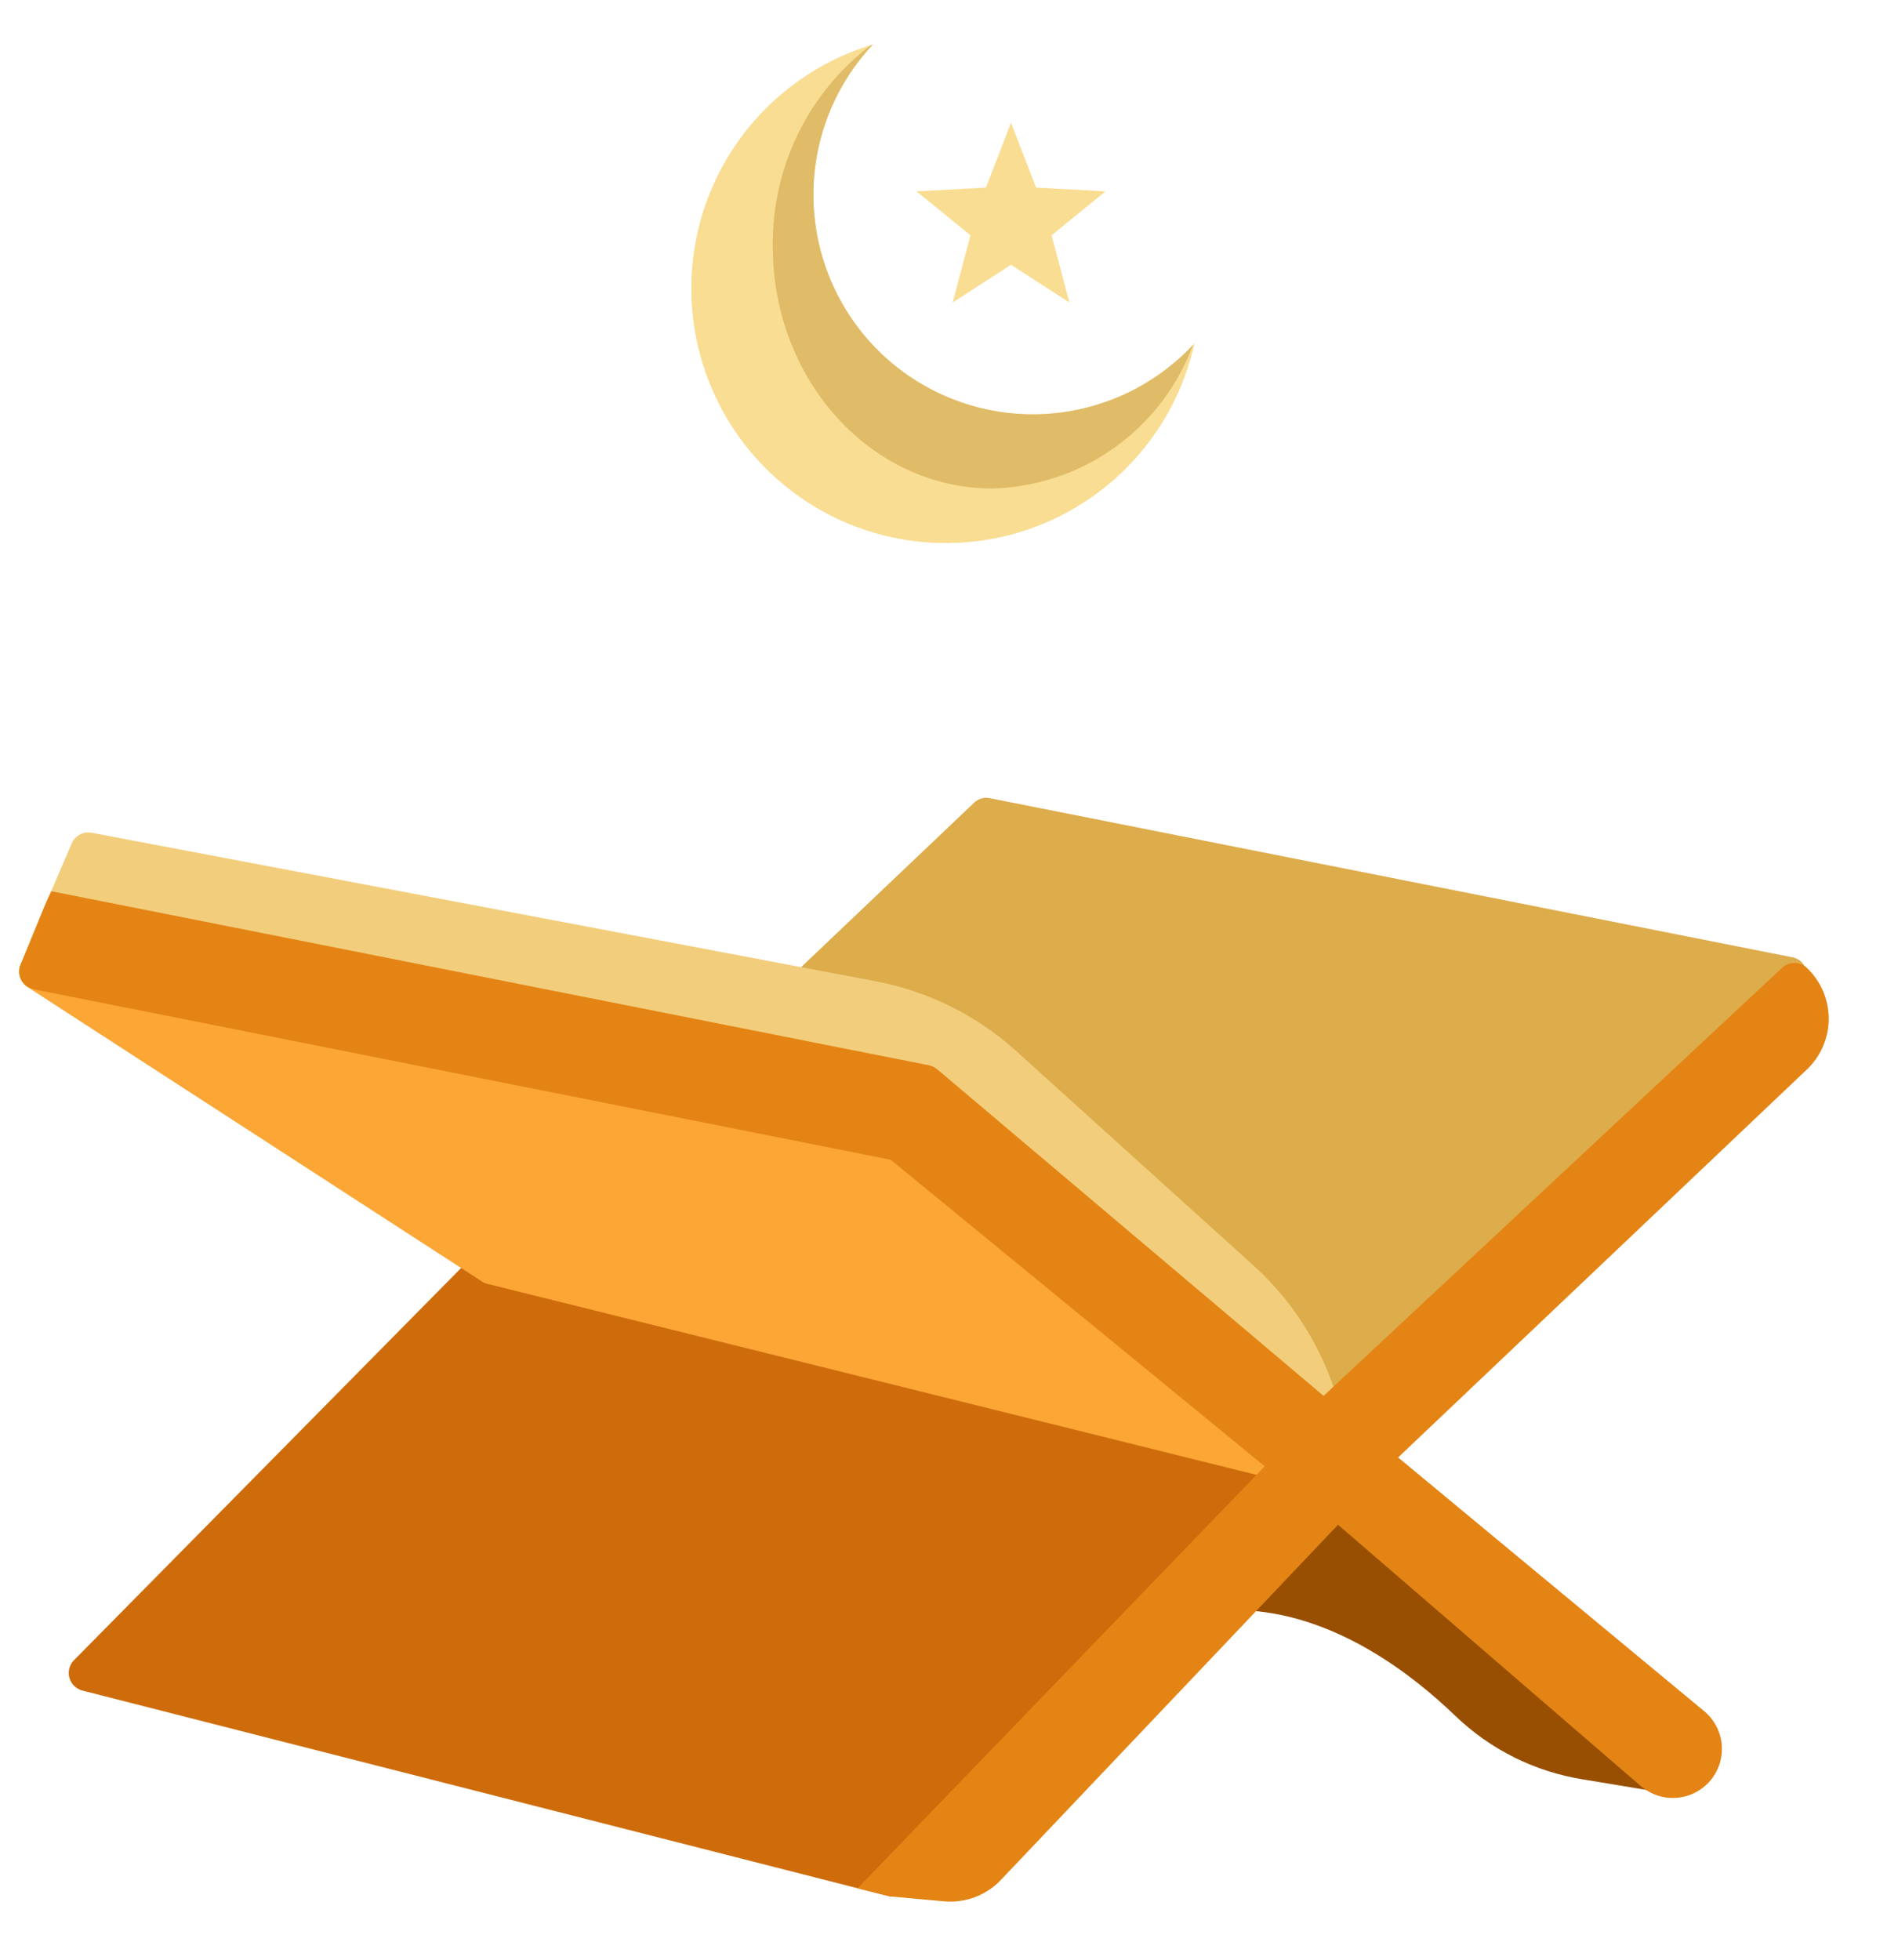 <svg width="26" height="27" viewBox="0 0 26 27" fill="none" xmlns="http://www.w3.org/2000/svg">
<path d="M16.437 4.752C16.165 5.042 15.839 5.275 15.477 5.439C15.115 5.602 14.725 5.693 14.328 5.706C13.526 5.731 12.747 5.437 12.162 4.889C11.578 4.34 11.235 3.581 11.209 2.78C11.183 1.978 11.477 1.199 12.026 0.614C12.015 0.617 12.005 0.622 11.994 0.625C11.406 0.808 10.876 1.142 10.458 1.594C10.04 2.047 9.748 2.601 9.613 3.202C9.477 3.803 9.502 4.429 9.686 5.017C9.869 5.605 10.204 6.134 10.657 6.552C11.11 6.969 11.665 7.26 12.266 7.394C12.867 7.529 13.493 7.503 14.081 7.319C14.669 7.135 15.198 6.799 15.614 6.345C16.031 5.891 16.321 5.336 16.455 4.735C16.449 4.741 16.442 4.746 16.437 4.752Z" fill="#F9DD92"/>
<path d="M13.673 6.728C12.003 6.728 10.648 5.237 10.648 3.397C10.641 2.862 10.759 2.332 10.992 1.851C11.226 1.37 11.569 0.95 11.994 0.625C11.406 0.807 10.876 1.142 10.458 1.594C10.04 2.046 9.748 2.601 9.613 3.202C9.477 3.803 9.502 4.429 9.686 5.017C9.869 5.605 10.204 6.134 10.657 6.552C11.11 6.969 11.665 7.26 12.266 7.394C12.867 7.529 13.493 7.503 14.081 7.319C14.669 7.134 15.198 6.798 15.614 6.345C16.031 5.891 16.321 5.336 16.455 4.734C16.449 4.74 16.442 4.746 16.437 4.752C16.227 5.32 15.851 5.812 15.358 6.164C14.866 6.516 14.279 6.713 13.673 6.728Z" fill="#F9DD92"/>
<path d="M10.648 3.397C10.648 5.237 12.003 6.729 13.674 6.729C14.279 6.713 14.866 6.517 15.358 6.164C15.851 5.812 16.227 5.32 16.437 4.752C16.165 5.042 15.839 5.275 15.477 5.439C15.115 5.602 14.725 5.693 14.328 5.706C13.526 5.731 12.747 5.437 12.162 4.889C11.578 4.34 11.235 3.581 11.209 2.78C11.183 1.978 11.477 1.199 12.026 0.614C12.015 0.617 12.005 0.622 11.995 0.625C11.569 0.95 11.226 1.37 10.992 1.851C10.759 2.332 10.641 2.862 10.648 3.397Z" fill="#E0BB68"/>
<path d="M14.276 2.584L13.93 1.69L13.585 2.584L12.628 2.636L13.372 3.241L13.126 4.167L13.93 3.647L14.735 4.167L14.489 3.241L15.232 2.636L14.276 2.584Z" fill="#F9DD92"/>
<path d="M23.031 24.203L18.708 20.475C18.655 20.43 18.587 20.406 18.517 20.41C18.448 20.413 18.382 20.443 18.334 20.494L17.153 21.738C17.118 21.775 17.094 21.821 17.084 21.87C17.073 21.92 17.077 21.971 17.095 22.019C17.112 22.066 17.143 22.108 17.183 22.139C17.223 22.17 17.271 22.189 17.321 22.194C18.468 22.314 19.443 23.048 20.059 23.642C20.54 24.102 21.15 24.405 21.808 24.51L22.809 24.676C22.824 24.678 22.839 24.68 22.854 24.68C22.909 24.679 22.963 24.663 23.008 24.631C23.054 24.599 23.088 24.555 23.108 24.503C23.127 24.451 23.13 24.395 23.116 24.341C23.102 24.287 23.073 24.239 23.031 24.203Z" fill="#984F01"/>
<path d="M18.035 20.107C18.023 20.065 18 20.027 17.968 19.996C17.936 19.966 17.897 19.944 17.855 19.934L6.798 17.19C6.756 17.18 6.712 17.18 6.67 17.192C6.628 17.204 6.59 17.226 6.56 17.257L1.019 22.869C0.988 22.9 0.966 22.939 0.955 22.982C0.944 23.024 0.945 23.069 0.956 23.111C0.968 23.154 0.991 23.192 1.022 23.223C1.054 23.254 1.093 23.276 1.135 23.287L12.232 26.116C12.274 26.127 12.319 26.127 12.362 26.115C12.404 26.102 12.443 26.079 12.473 26.048L17.974 20.35C18.005 20.319 18.027 20.279 18.037 20.237C18.048 20.194 18.047 20.149 18.035 20.107Z" fill="#CE6C0B"/>
<path d="M17.953 19.984L12.54 15.55C12.508 15.523 12.471 15.506 12.431 15.498L0.562 13.14C0.505 13.128 0.446 13.137 0.395 13.165C0.344 13.192 0.304 13.237 0.282 13.291C0.26 13.345 0.258 13.405 0.275 13.46C0.293 13.515 0.329 13.563 0.378 13.595L6.64 17.652C6.663 17.668 6.689 17.679 6.715 17.685L17.734 20.42C17.79 20.433 17.848 20.428 17.899 20.404C17.951 20.38 17.993 20.34 18.018 20.289C18.044 20.238 18.051 20.18 18.039 20.125C18.027 20.07 17.997 20.02 17.953 19.984Z" fill="#FBA635"/>
<path d="M24.884 13.355C24.872 13.314 24.849 13.276 24.817 13.246C24.785 13.217 24.745 13.197 24.703 13.188L13.634 10.994C13.597 10.986 13.558 10.988 13.522 10.999C13.486 11.009 13.452 11.028 13.425 11.054L10.43 13.9C10.405 13.924 10.386 13.952 10.374 13.983C10.361 14.014 10.355 14.048 10.357 14.082C10.358 14.116 10.367 14.149 10.382 14.179C10.398 14.209 10.419 14.236 10.446 14.257L13.467 15.688L17.665 19.99C17.71 20.025 17.765 20.044 17.822 20.041C17.878 20.039 17.932 20.017 17.974 19.978L24.818 13.593C24.849 13.563 24.872 13.525 24.884 13.484C24.896 13.442 24.896 13.397 24.884 13.355Z" fill="#DDAC4B"/>
<path d="M0.528 12.692L11.699 14.962C12.316 15.087 12.892 15.366 13.373 15.772L18.084 19.753C18.124 19.787 18.173 19.808 18.226 19.812C18.278 19.816 18.33 19.803 18.375 19.776C18.42 19.749 18.455 19.708 18.475 19.66C18.496 19.611 18.5 19.558 18.488 19.507C18.305 18.707 17.881 17.983 17.272 17.433L14.004 14.48C13.459 13.987 12.789 13.654 12.067 13.517L1.264 11.471C1.208 11.461 1.15 11.469 1.1 11.496C1.05 11.523 1.01 11.565 0.988 11.617L0.528 12.692Z" fill="#F2CE7C"/>
<path d="M12.27 26.123L13.005 26.19C13.035 26.193 13.065 26.194 13.095 26.194C13.225 26.194 13.355 26.168 13.475 26.116C13.595 26.064 13.703 25.989 13.793 25.893L18.436 21.003L22.608 24.603C22.676 24.661 22.755 24.705 22.84 24.733C22.924 24.761 23.014 24.771 23.103 24.764C23.192 24.757 23.279 24.733 23.358 24.692C23.437 24.651 23.508 24.595 23.566 24.527C23.623 24.459 23.667 24.38 23.694 24.295C23.721 24.21 23.73 24.12 23.723 24.031C23.715 23.942 23.689 23.856 23.648 23.777C23.606 23.698 23.55 23.628 23.481 23.571L19.264 20.076L24.896 14.732C24.991 14.642 25.067 14.534 25.118 14.414C25.17 14.293 25.197 14.164 25.197 14.033C25.197 13.902 25.17 13.773 25.119 13.652C25.067 13.532 24.991 13.423 24.897 13.333C24.851 13.289 24.789 13.265 24.726 13.264C24.662 13.264 24.601 13.288 24.554 13.332L18.237 19.228L12.913 14.729C12.88 14.701 12.842 14.683 12.8 14.674L0.705 12.276C0.708 12.282 0.669 12.349 0.623 12.459L0.283 13.286C0.268 13.32 0.262 13.357 0.264 13.394C0.266 13.431 0.276 13.467 0.293 13.499C0.311 13.532 0.335 13.56 0.365 13.582C0.395 13.604 0.429 13.619 0.465 13.627L12.272 15.975L17.426 20.198L11.817 26.01L12.27 26.123Z" fill="#E48414"/>
</svg>
